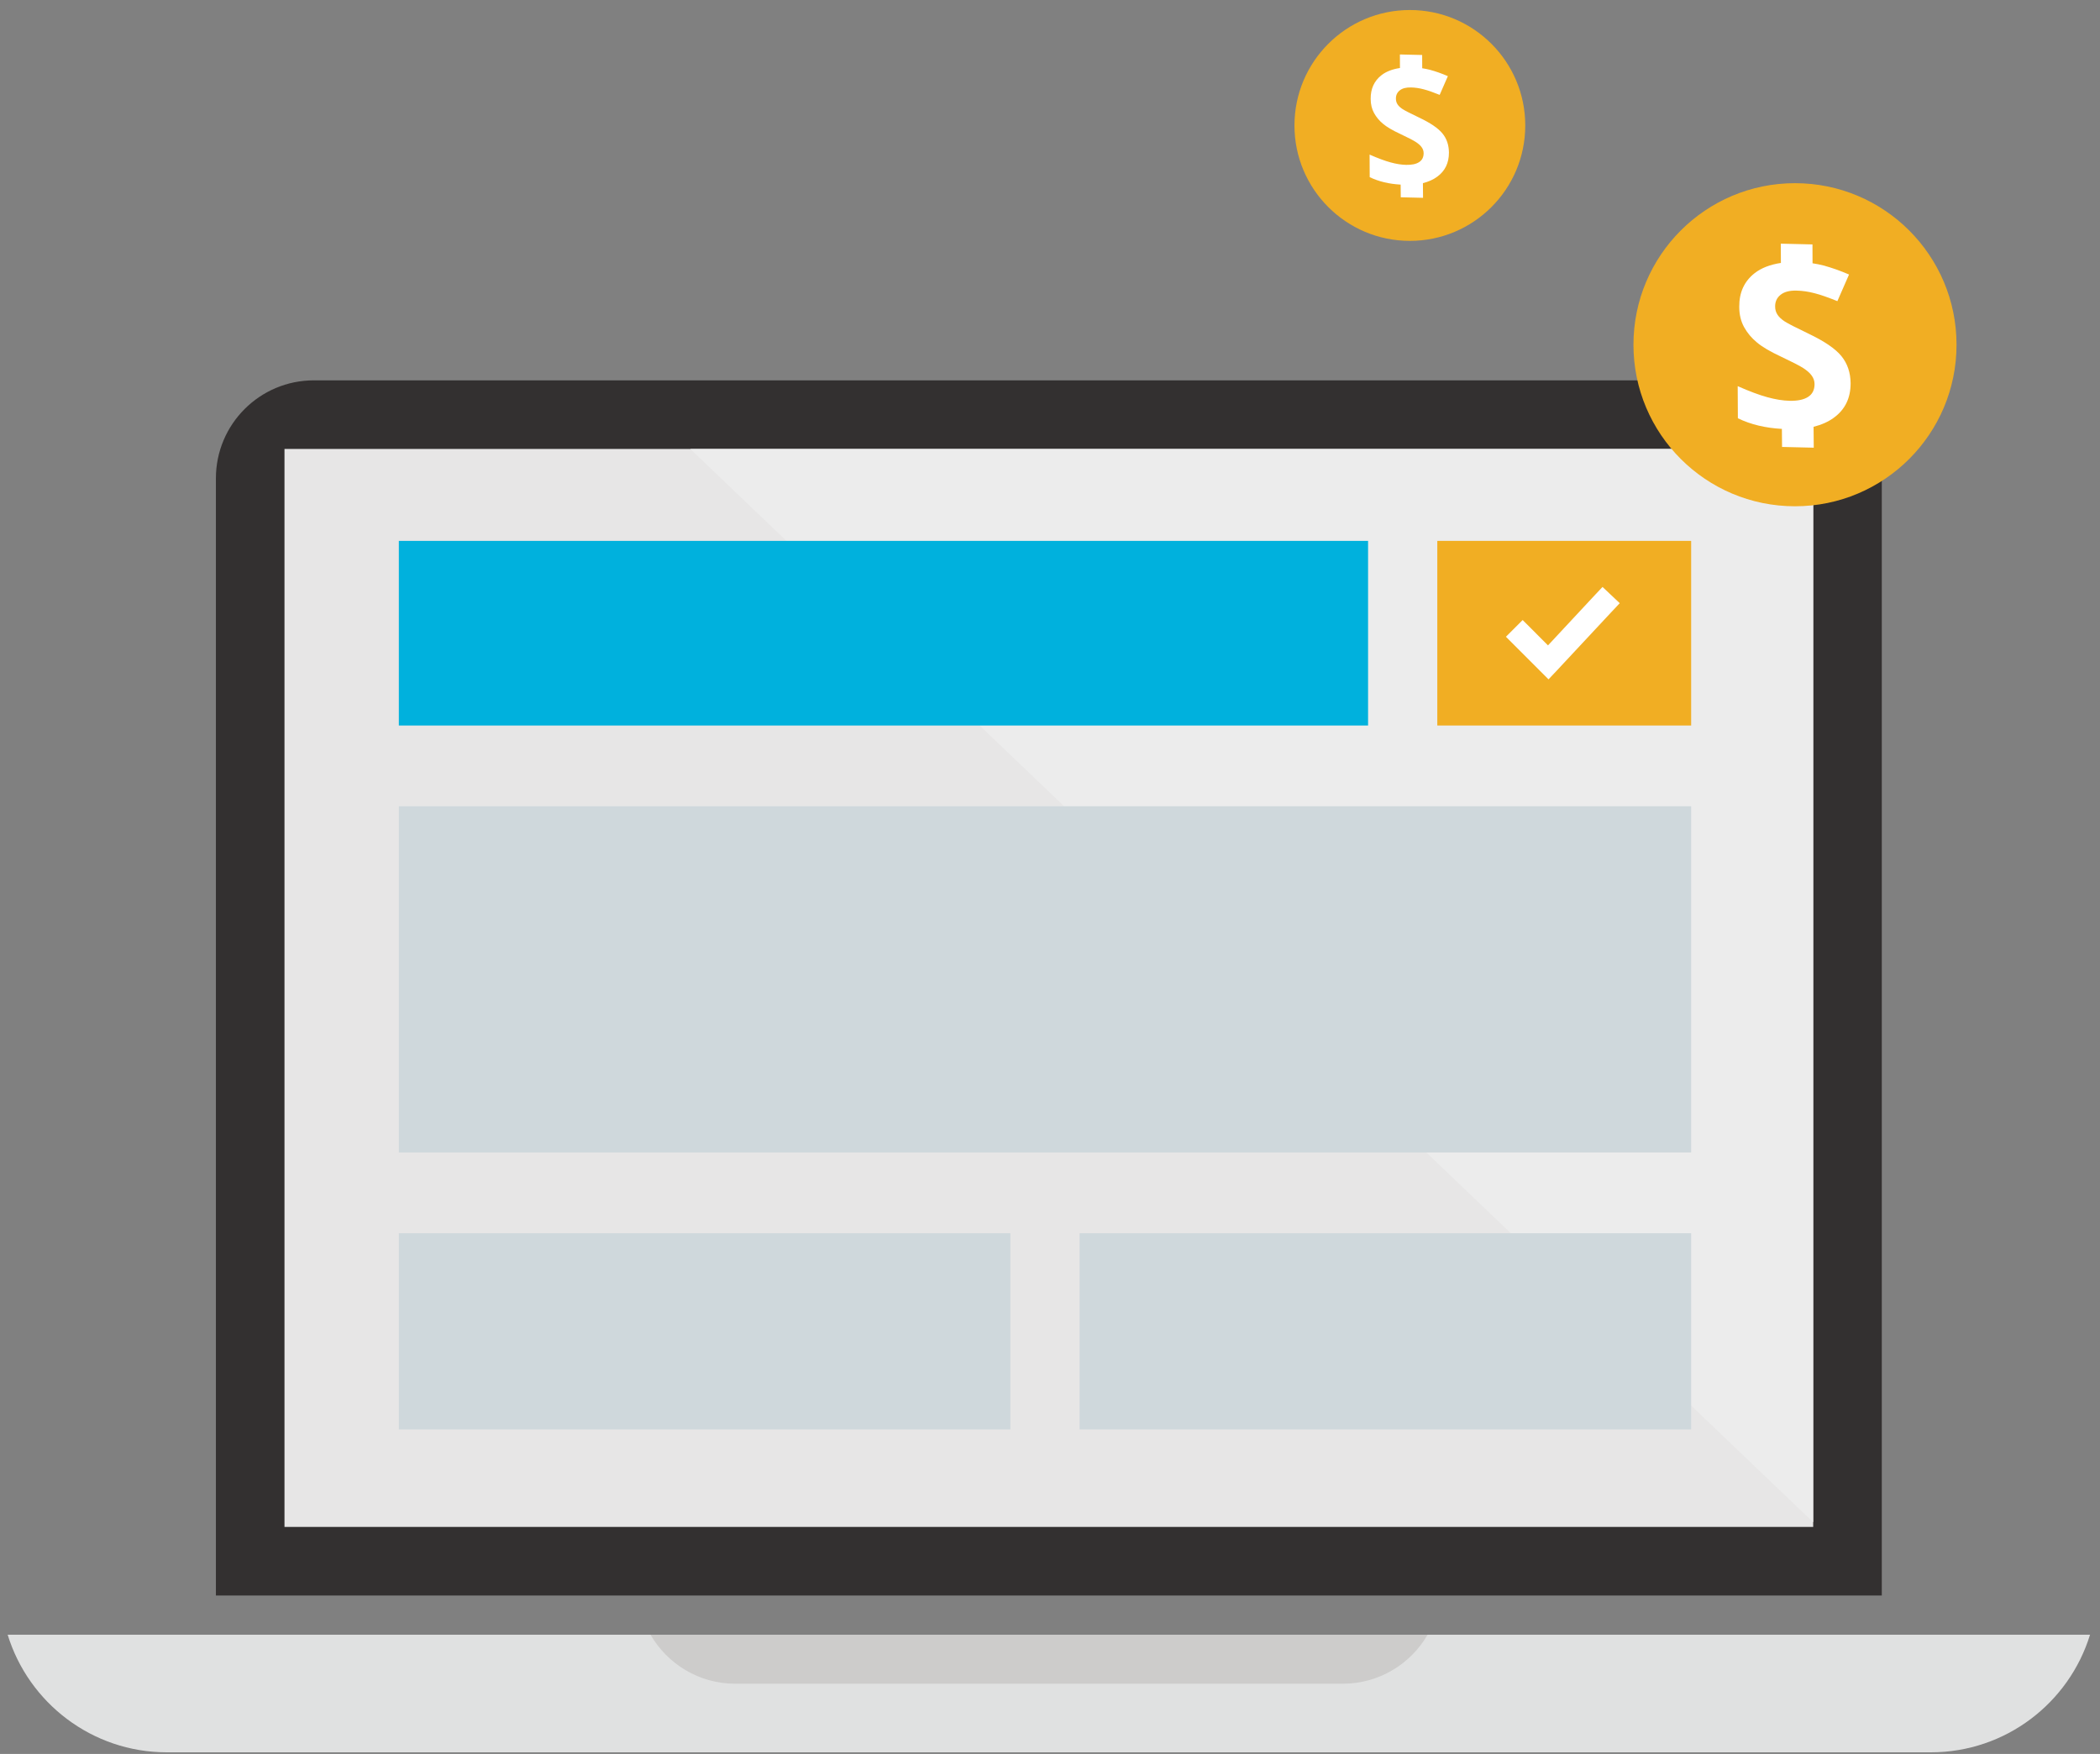 <svg width="182" height="152" viewBox="0 0 182 152" xmlns="http://www.w3.org/2000/svg"><rect x="0" y="0" width="182" height="152" fill="#808080" stroke="none"/><g transform="translate(.566 -.125)" fill="none" fill-rule="evenodd"><path d="M162.523 41.58c0-4.69-3.802-8.493-8.493-8.493H26.638c-4.69 0-8.492 3.802-8.492 8.492v96.817h144.377V41.58" fill="#333030"/><path d="M24.09 39.032h132.487v93.42H24.09v-93.42z" fill="#E7E6E6"/><path d="M114.114 141.794H.098c1.814 5.9 7.305 10.192 13.8 10.192h152.87c6.497 0 11.988-4.29 13.802-10.192h-66.456" fill="#E0E1E1"/><path d="M63.157 146.04h52.655c3.142 0 5.88-1.71 7.348-4.246H55.81c1.47 2.536 4.206 4.247 7.347 4.247" fill="#CDCCCB"/><path d="M156.578 39.032h-97.32l97.32 93.014V39.032" fill="#ECECEC"/><ellipse fill="#F1AE23" cx="155" cy="30" rx="14" ry="14"/><path d="M121.623 21c5.523 0 10-4.48 10-10.004 0-5.524-4.477-10.003-10-10.003-5.524 0-10.002 4.48-10.002 10.003C111.62 16.52 116.1 21 121.624 21z" fill="#F1AE23"/><path d="M122.415 10.31c-.748-.356-1.22-.598-1.426-.732-.2-.132-.347-.27-.436-.41-.092-.144-.14-.303-.14-.488-.005-.3.106-.54.334-.722.224-.18.546-.264.972-.254.357.007.715.06 1.087.158.368.09.835.257 1.4.485l.71-1.623c-.545-.233-1.067-.42-1.565-.552-.217-.057-.435-.096-.658-.132l-.005-1.15-1.93-.045.006 1.174c-.642.097-1.183.295-1.603.623-.628.492-.942 1.17-.935 2.05 0 .47.1.878.293 1.23.196.353.456.67.782.935.322.272.81.56 1.452.858.69.328 1.147.56 1.373.706.224.147.4.294.51.45.117.157.178.332.18.525 0 .345-.127.61-.39.777-.262.172-.636.25-1.128.24-.407-.008-.86-.08-1.354-.216-.495-.135-1.098-.36-1.812-.674l.01 1.955c.79.382 1.687.59 2.682.646l.01 1.098 1.93.046-.01-1.272c.478-.12.896-.303 1.238-.557.684-.498 1.02-1.198 1.017-2.096-.007-.646-.19-1.198-.56-1.65-.37-.456-1.047-.916-2.035-1.383zM156.127 29.018c-1.064-.508-1.736-.853-2.03-1.043-.283-.188-.492-.386-.618-.585-.13-.203-.2-.43-.2-.693-.007-.425.15-.77.475-1.027.32-.255.777-.376 1.384-.36.506.01 1.016.086 1.544.223.524.13 1.188.366 1.992.69l1.01-2.308c-.775-.333-1.518-.596-2.226-.785-.31-.082-.62-.137-.937-.188l-.006-1.635-2.746-.066.01 1.67c-.912.14-1.682.423-2.28.89-.893.7-1.34 1.665-1.33 2.917 0 .666.143 1.248.416 1.75.278.502.648.95 1.113 1.33.456.386 1.15.795 2.064 1.22.984.467 1.63.796 1.953 1.004.32.21.568.42.726.642.167.222.253.473.254.746 0 .492-.18.866-.552 1.106-.374.244-.905.356-1.605.342-.58-.012-1.224-.116-1.926-.308-.705-.192-1.562-.512-2.578-.96l.016 2.783c1.123.545 2.4.843 3.814.92l.015 1.564 2.747.065-.016-1.81c.683-.173 1.278-.432 1.764-.793.972-.71 1.45-1.707 1.446-2.984-.01-.92-.272-1.704-.798-2.35-.525-.646-1.49-1.3-2.895-1.965z" fill="#FFF"/><path fill="#00B1DD" d="M34 47h84v16H34z"/><path fill="#F1AE23" d="M124 47h22v16h-22z"/><path d="M137.614 51.74l-4.02 4.316-1.47-1.472-.726-.725-1.45 1.45.725.725 2.218 2.218.748.747.725-.768 4.744-5.085.704-.747-1.492-1.408-.704.747z" fill="#FFF"/><path fill="#CFD8DC" d="M34 70h112v30H34zM34 107h53v17H34zM93 107h53v17H93z"/></g></svg>